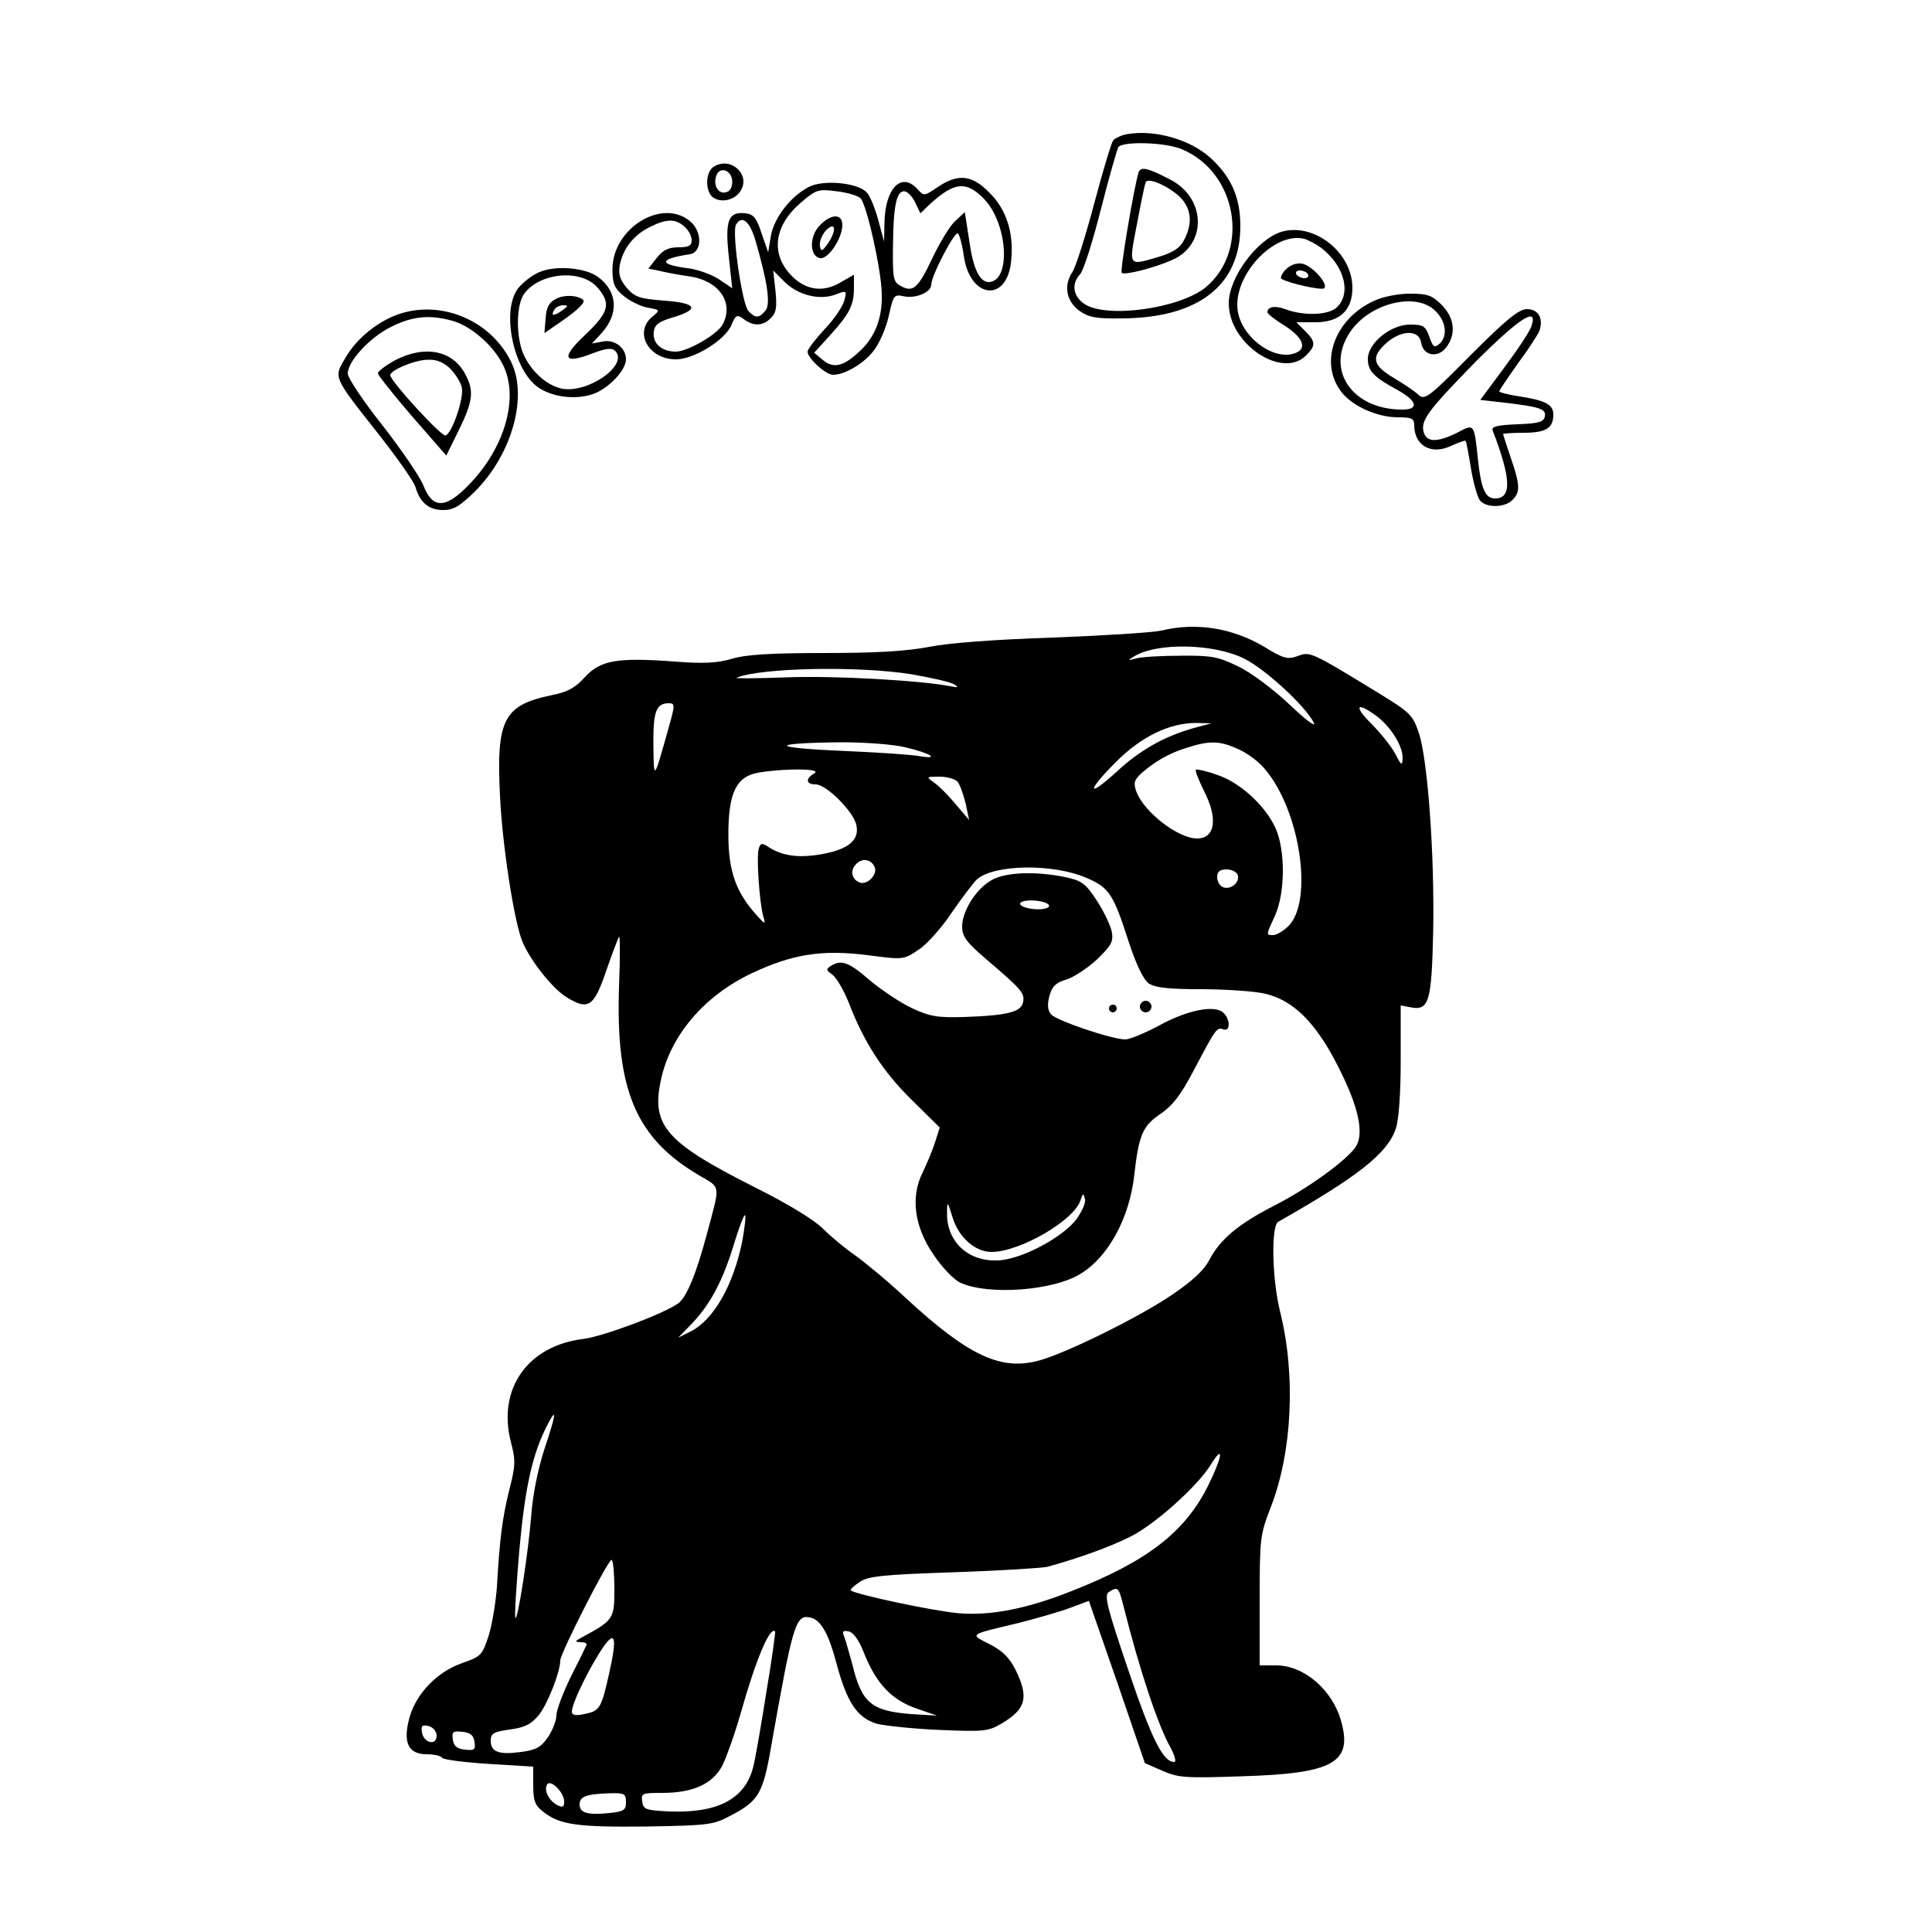 <?xml version="1.0" standalone="no"?>
<!DOCTYPE svg PUBLIC "-//W3C//DTD SVG 20010904//EN"
 "http://www.w3.org/TR/2001/REC-SVG-20010904/DTD/svg10.dtd">
<svg version="1.0" xmlns="http://www.w3.org/2000/svg"
 width="500pt" height="500pt" viewBox="0 0 500 500"
 preserveAspectRatio="xMidYMid meet">

<g transform="translate(0,500) scale(0.1,-0.1)"
fill="#000000" stroke="none">
<path d="M2918 4653 c-14 -2 -31 -10 -37 -16 -5 -7 -27 -80 -49 -163 -22 -83
-47 -162 -56 -177 -24 -35 -17 -76 17 -101 24 -17 42 -21 110 -20 198 1 307
85 307 239 0 75 -24 128 -78 177 -52 47 -143 73 -214 61z m140 -39 c143 -59
178 -260 63 -357 -66 -55 -256 -82 -314 -44 -30 20 -35 52 -12 77 9 9 33 85
54 168 21 83 42 155 45 161 11 16 121 13 164 -5z"/>
<path d="M2946 4552 c-12 -42 -48 -253 -43 -258 7 -7 82 12 130 33 91 39 89
160 -4 208 -61 32 -78 35 -83 17z m118 -74 c20 -28 20 -61 1 -98 -11 -22 -28
-33 -67 -45 -79 -23 -77 -26 -56 83 10 53 20 103 23 110 6 17 78 -19 99 -50z"/>
<path d="M1848 4569 c-22 -12 -24 -62 -4 -79 21 -16 56 -9 72 15 28 42 -24 91
-68 64z m47 -39 c0 -16 -6 -26 -18 -28 -19 -4 -32 20 -23 44 9 25 41 13 41
-16z"/>
<path d="M2427 4516 c-35 -24 -36 -24 -53 -5 -41 45 -83 2 -85 -86 l-1 -50
-15 55 c-8 30 -21 63 -30 72 -22 25 -113 34 -150 14 -47 -24 -90 -80 -98 -127
l-7 -42 -17 49 c-13 40 -21 50 -42 52 -44 5 -53 -18 -43 -111 l9 -83 -34 23
c-18 12 -55 26 -82 29 -76 10 -73 24 6 36 33 5 33 61 -1 87 -73 58 -199 -21
-199 -126 0 -36 5 -49 28 -68 15 -13 43 -27 62 -31 34 -6 34 -6 14 -23 -50
-40 -11 -111 60 -111 47 0 128 50 144 89 11 26 14 28 32 15 25 -19 50 -18 70
3 14 13 16 28 12 70 l-6 53 30 -30 c35 -34 90 -48 132 -32 28 11 29 10 22 -16
-4 -15 -26 -48 -51 -74 -24 -26 -44 -52 -44 -58 0 -17 47 -60 66 -60 32 0 86
33 109 68 14 20 30 59 36 88 11 50 13 53 39 47 31 -6 70 11 70 30 0 23 60 138
69 133 4 -3 11 -28 15 -56 15 -114 113 -125 123 -14 7 71 -12 132 -57 176 -45
46 -81 49 -133 14z m118 -29 c63 -63 73 -215 14 -217 -23 0 -40 33 -50 103
l-12 78 -25 -23 c-14 -13 -40 -56 -59 -96 -37 -78 -50 -90 -82 -72 -19 10 -21
19 -20 103 1 105 9 142 29 142 8 0 21 -13 28 -28 l14 -29 26 25 c62 56 92 59
137 14z m-318 0 c16 -16 54 -186 55 -247 2 -62 -17 -111 -55 -147 -43 -41 -69
-48 -97 -25 l-23 19 40 44 c51 56 63 79 63 123 l0 35 -35 -20 c-45 -27 -91
-20 -128 19 -53 56 -44 128 26 188 40 34 45 35 92 29 28 -3 56 -12 62 -18z
m-455 -74 c10 -9 18 -24 18 -35 0 -14 -8 -18 -34 -18 -26 0 -40 -7 -56 -27
l-22 -28 29 -6 c15 -4 49 -10 75 -14 78 -10 119 -68 88 -125 -14 -26 -91 -70
-121 -70 -37 0 -61 22 -57 51 2 19 13 27 51 38 69 21 60 37 -25 43 -63 5 -75
9 -96 33 -18 22 -22 35 -18 59 8 42 36 78 77 98 43 22 67 23 91 1z m183 -35
c31 -107 40 -165 26 -182 -17 -20 -26 -20 -44 -1 -16 15 -44 206 -32 224 15
25 35 9 50 -41z"/>
<path d="M2121 4416 c-27 -28 -26 -79 1 -84 21 -4 58 51 58 86 0 30 -30 29
-59 -2z m23 -44 c-16 -23 -19 -24 -22 -9 -2 10 4 27 14 39 25 27 31 5 8 -30z"/>
<path d="M3316 4400 c-63 -20 -136 -118 -136 -185 0 -105 138 -197 200 -135
26 26 25 36 -3 64 l-22 22 46 0 c65 -1 99 30 99 89 0 92 -100 170 -184 145z
m104 -42 c60 -47 78 -118 39 -154 -22 -20 -86 -22 -133 -4 -27 10 -46 6 -46
-8 0 -4 20 -20 45 -35 51 -33 60 -63 20 -73 -56 -14 -133 47 -142 113 -12 90
94 204 172 185 11 -3 31 -14 45 -24z"/>
<path d="M3326 4301 c-9 -10 -14 -21 -9 -23 21 -12 104 -30 110 -24 12 11 -33
61 -59 64 -14 2 -31 -5 -42 -17z m59 -11 c3 -5 -1 -10 -9 -10 -8 0 -18 5 -21
10 -3 6 1 10 9 10 8 0 18 -4 21 -10z"/>
<path d="M1394 4295 c-18 -8 -41 -26 -53 -41 -45 -58 -12 -215 54 -258 37 -24
94 -31 139 -16 39 13 86 61 86 90 0 30 -30 53 -61 46 l-27 -5 24 26 c46 50 43
108 -8 146 -34 25 -112 31 -154 12z m153 -40 c35 -41 29 -63 -33 -122 -64 -60
-56 -77 21 -47 34 13 49 14 57 6 36 -36 -69 -110 -137 -98 -40 8 -81 45 -101
91 -19 46 -18 125 2 154 40 56 149 66 191 16z"/>
<path d="M1440 4227 c-19 -9 -26 -22 -28 -51 l-3 -38 45 31 c43 30 62 49 55
55 -14 12 -48 14 -69 3z m14 -31 c-21 -15 -30 -14 -19 3 3 6 14 11 23 11 13 0
13 -2 -4 -14z"/>
<path d="M3555 4221 c-102 -47 -142 -161 -83 -236 28 -36 92 -65 146 -65 37 0
42 -3 42 -22 1 -52 45 -76 95 -52 20 9 37 15 38 13 2 -2 8 -35 14 -72 6 -37
17 -75 23 -82 16 -20 65 -19 84 1 21 20 20 39 -4 109 -11 32 -20 60 -20 62 0
1 24 3 53 3 58 0 77 12 77 47 0 27 -21 37 -93 48 -26 4 -47 10 -47 12 0 3 22
35 48 72 27 36 52 75 56 85 11 32 -3 56 -32 56 -21 0 -53 -26 -146 -119 -110
-111 -119 -118 -136 -102 -9 9 -38 28 -63 43 -56 33 -60 55 -16 93 39 32 82
31 87 -2 5 -33 42 -41 64 -13 27 34 23 77 -11 111 -25 25 -37 29 -83 29 -30 0
-70 -8 -93 -19z m160 -26 c28 -27 32 -66 10 -85 -13 -11 -17 -8 -26 19 -10 27
-15 31 -50 31 -50 0 -109 -48 -109 -89 0 -31 15 -47 78 -81 50 -28 55 -50 11
-50 -128 0 -198 100 -138 196 48 78 173 111 224 59z m249 -37 c-3 -13 -35 -61
-70 -108 l-63 -85 62 -7 c92 -11 109 -16 105 -36 -3 -14 -16 -18 -71 -20 -52
-2 -68 -6 -64 -16 48 -125 50 -176 6 -176 -25 0 -36 25 -44 100 -10 95 -9 94
-54 70 -51 -25 -78 -25 -86 0 -10 31 10 57 133 183 113 113 162 145 146 95z"/>
<path d="M1029 4186 c-53 -19 -107 -63 -135 -112 -31 -52 -33 -47 86 -198 48
-61 91 -122 95 -136 12 -41 35 -60 72 -60 27 0 43 10 82 48 97 97 139 249 92
339 -54 106 -182 158 -292 119z m141 -16 c48 -13 106 -63 131 -113 43 -83 7
-214 -86 -310 -61 -64 -95 -65 -119 -4 -9 23 -57 93 -106 156 -50 63 -90 123
-90 134 0 32 57 94 112 121 55 28 101 32 158 16z"/>
<path d="M1021 4067 c-23 -13 -43 -28 -43 -33 0 -5 40 -55 88 -111 l89 -102
33 67 c36 74 39 100 17 142 -33 64 -106 78 -184 37z m144 -21 c13 -13 27 -35
30 -48 7 -26 -25 -120 -42 -125 -10 -4 -143 141 -143 156 0 13 64 40 98 40 22
1 41 -7 57 -23z"/>
<path d="M3005 3368 c-22 -5 -148 -13 -280 -18 -151 -5 -270 -14 -320 -24 -57
-11 -134 -16 -271 -16 -139 0 -204 -4 -240 -15 -38 -11 -74 -13 -149 -7 -149
11 -191 3 -231 -40 -25 -28 -45 -39 -86 -47 -125 -26 -144 -63 -134 -261 6
-129 37 -327 58 -377 21 -50 78 -121 113 -143 58 -36 72 -26 104 68 16 46 31
85 33 88 3 2 3 -56 0 -129 -9 -270 44 -394 211 -491 53 -31 51 -21 16 -151
-28 -105 -53 -164 -75 -179 -41 -28 -192 -84 -243 -91 -145 -17 -224 -129
-189 -266 13 -50 12 -62 -4 -125 -18 -72 -25 -128 -32 -251 -3 -39 -12 -96
-21 -125 -17 -52 -20 -55 -69 -72 -65 -23 -118 -78 -136 -140 -18 -65 -4 -96
44 -96 19 0 37 -4 40 -9 3 -5 58 -12 121 -16 l115 -7 0 -48 c0 -40 4 -52 26
-69 43 -34 90 -40 269 -38 166 3 171 4 223 32 65 35 77 56 97 171 58 328 64
348 105 337 25 -7 45 -43 64 -115 28 -105 54 -143 105 -159 20 -5 92 -13 161
-16 117 -5 127 -4 163 17 62 37 70 67 36 137 -16 32 -33 50 -68 68 -52 26 -55
24 72 54 48 12 110 30 137 40 l48 18 73 -210 72 -210 46 -20 c41 -18 60 -19
205 -14 236 7 287 35 257 142 -22 81 -96 145 -168 145 l-43 0 0 168 c0 161 1
170 29 242 55 142 65 340 24 505 -21 84 -24 222 -5 233 208 118 282 177 304
240 8 23 13 89 13 179 l0 141 26 -5 c47 -9 54 14 58 194 4 199 -14 447 -37
516 -16 47 -22 53 -107 105 -175 107 -175 106 -207 94 -25 -9 -36 -7 -86 24
-83 49 -176 64 -267 42z m216 -73 c55 -28 156 -121 179 -165 7 -14 -20 6 -62
46 -41 39 -101 84 -133 99 -51 25 -69 29 -149 28 -50 0 -102 -3 -116 -7 -21
-6 -22 -5 -7 4 59 38 209 35 288 -5z m-862 -40 c51 -9 101 -20 110 -26 13 -8
11 -9 -9 -5 -77 15 -303 28 -425 23 -77 -3 -135 -3 -129 -1 63 26 316 31 453
9z m-631 -147 c-36 -128 -36 -129 -37 -37 -1 88 7 109 40 109 17 0 16 -5 -3
-72z m1833 40 c38 -28 69 -78 69 -109 -1 -22 -3 -21 -19 10 -10 19 -38 54 -62
78 -46 46 -39 58 12 21z m-471 -32 c-78 -22 -141 -58 -201 -114 -77 -70 -77
-50 0 27 65 65 138 100 206 100 l40 -1 -45 -12z m-747 -50 c64 -15 92 -32 37
-23 -19 4 -111 10 -205 14 -184 8 -184 20 0 22 62 0 135 -5 168 -13z m862 -5
c23 -10 54 -33 69 -52 91 -107 125 -340 61 -405 -13 -13 -31 -24 -40 -24 -19
0 -19 -1 5 51 26 59 27 168 1 226 -27 59 -93 119 -152 138 -28 10 -52 15 -54
13 -3 -2 7 -26 20 -53 38 -73 30 -125 -17 -125 -49 0 -137 68 -157 121 -8 22
-6 30 12 47 35 31 73 53 119 67 59 19 86 18 133 -4z m-1097 -62 c-24 -14 -23
-29 3 -29 27 0 96 -68 105 -104 9 -39 -18 -63 -86 -76 -60 -11 -102 -6 -138
16 -20 13 -23 13 -28 -1 -7 -18 1 -138 11 -175 7 -24 6 -24 -20 5 -51 58 -70
112 -70 205 0 110 21 152 81 161 70 11 161 10 142 -2z m370 -22 c6 -7 15 -32
21 -56 l9 -43 -35 41 c-19 23 -44 48 -56 56 -21 15 -20 15 15 15 19 0 40 -6
46 -13z m-214 -222 c7 -19 -20 -46 -39 -39 -21 8 -26 32 -9 48 16 17 40 12 48
-9z m548 -27 c58 -25 69 -41 108 -162 20 -62 39 -101 53 -111 16 -11 50 -15
134 -15 61 0 136 -5 164 -11 75 -16 135 -75 194 -193 52 -103 66 -171 43 -205
-26 -36 -122 -106 -210 -151 -94 -48 -141 -88 -169 -142 -13 -25 -44 -54 -96
-89 -85 -58 -276 -152 -344 -170 -99 -27 -182 12 -343 160 -49 46 -110 96
-134 113 -25 17 -62 48 -83 69 -22 22 -91 64 -171 104 -233 117 -273 161 -248
278 24 116 111 219 235 278 106 50 182 62 301 47 91 -12 93 -12 131 14 22 14
60 57 86 96 26 38 56 77 65 86 44 39 196 42 284 4z m391 8 c7 -19 -18 -40 -38
-32 -8 3 -15 15 -15 26 0 14 7 20 24 20 13 0 26 -6 29 -14z m-1282 -948 c-23
-114 -74 -204 -134 -234 l-32 -16 37 38 c47 50 79 110 108 206 13 43 26 76 28
73 3 -2 -1 -33 -7 -67z m-512 -538 c-17 -53 -30 -117 -34 -170 -7 -93 -35
-274 -41 -267 -3 2 2 81 10 175 15 165 34 250 73 325 25 49 22 26 -8 -63z
m1718 -94 c-60 -121 -157 -196 -352 -273 -118 -47 -212 -65 -294 -58 -68 6
-268 49 -279 59 -2 3 8 12 23 22 22 15 62 19 243 25 120 4 228 11 242 14 77
21 162 51 215 78 63 31 172 129 207 184 36 59 33 26 -5 -51z m-1537 -269 c0
-77 -2 -80 -85 -125 -18 -10 -18 -11 -2 -12 10 0 17 -3 15 -7 -2 -5 -20 -42
-41 -83 -20 -41 -37 -86 -37 -99 0 -14 -10 -39 -22 -57 -18 -26 -31 -33 -69
-38 -58 -8 -79 0 -79 29 0 19 7 23 49 29 38 5 55 13 75 37 22 26 56 112 56
142 0 18 125 264 133 260 4 -2 7 -37 7 -76z m1319 -49 c40 -159 88 -304 120
-360 11 -21 16 -38 10 -38 -29 0 -58 58 -119 238 -56 165 -63 194 -50 202 24
15 25 13 39 -42z m-925 -213 c-13 -83 -28 -170 -34 -195 -20 -85 -91 -123
-218 -118 -61 3 -67 5 -70 26 -3 21 0 22 52 22 78 0 128 22 154 68 11 21 34
85 50 142 38 134 74 221 88 208 1 -2 -8 -71 -22 -153z m252 97 c32 -79 70
-120 134 -143 l55 -19 -67 4 c-103 8 -128 29 -152 128 -8 29 -17 61 -21 72 -6
14 -4 17 11 14 12 -2 27 -22 40 -56z m-660 -55 c-20 -89 -24 -95 -64 -103 -24
-5 -32 -3 -32 7 1 21 37 97 73 154 39 61 46 44 23 -58z m-446 -159 c0 -27 -34
-19 -38 9 -3 17 1 20 17 16 12 -3 21 -14 21 -25z m98 -16 c3 -20 0 -23 -25
-20 -20 2 -29 9 -31 26 -3 20 0 23 25 20 20 -2 29 -9 31 -26z m232 -154 c0
-15 -3 -17 -19 -9 -21 12 -34 38 -25 53 9 14 44 -21 44 -44z m160 -2 c0 -21
-6 -24 -42 -28 -57 -6 -78 0 -78 22 0 21 17 27 78 29 38 1 42 -1 42 -23z"/>
<path d="M2564 2721 c-40 -24 -74 -80 -74 -119 0 -25 11 -40 56 -79 96 -82
106 -92 102 -115 -4 -27 -39 -36 -153 -40 -68 -2 -88 1 -135 23 -30 14 -79 47
-109 72 -55 48 -74 54 -101 37 -13 -8 -12 -11 5 -23 10 -8 28 -39 40 -68 40
-105 89 -181 163 -254 l74 -73 -12 -38 c-7 -22 -22 -57 -32 -78 -32 -63 -22
-141 28 -213 21 -32 52 -64 68 -72 72 -34 244 -22 315 24 70 44 123 142 136
250 12 108 22 131 68 162 32 22 53 49 87 114 57 108 59 111 76 105 19 -7 18
28 -1 44 -24 20 -95 5 -167 -35 -36 -19 -74 -35 -86 -35 -34 0 -179 49 -192
65 -9 11 -10 25 -4 48 7 25 17 34 44 42 19 6 54 29 79 52 38 37 43 46 38 73
-4 17 -21 53 -39 80 -28 43 -38 51 -81 60 -77 16 -158 13 -193 -9z m141 -57
c25 -10 0 -21 -35 -16 -17 2 -30 8 -30 13 0 10 41 12 65 3z m78 -823 c-40 -48
-146 -103 -204 -103 -76 -2 -130 51 -128 124 0 31 1 30 15 -15 16 -50 58 -87
100 -87 73 0 213 81 230 133 7 20 8 20 12 3 2 -10 -9 -34 -25 -55z"/>
<path d="M2950 2395 c0 -8 7 -15 15 -15 8 0 15 7 15 15 0 8 -7 15 -15 15 -8 0
-15 -7 -15 -15z"/>
<path d="M2870 2390 c0 -5 5 -10 10 -10 6 0 10 5 10 10 0 6 -4 10 -10 10 -5 0
-10 -4 -10 -10z"/>
</g>
</svg>
